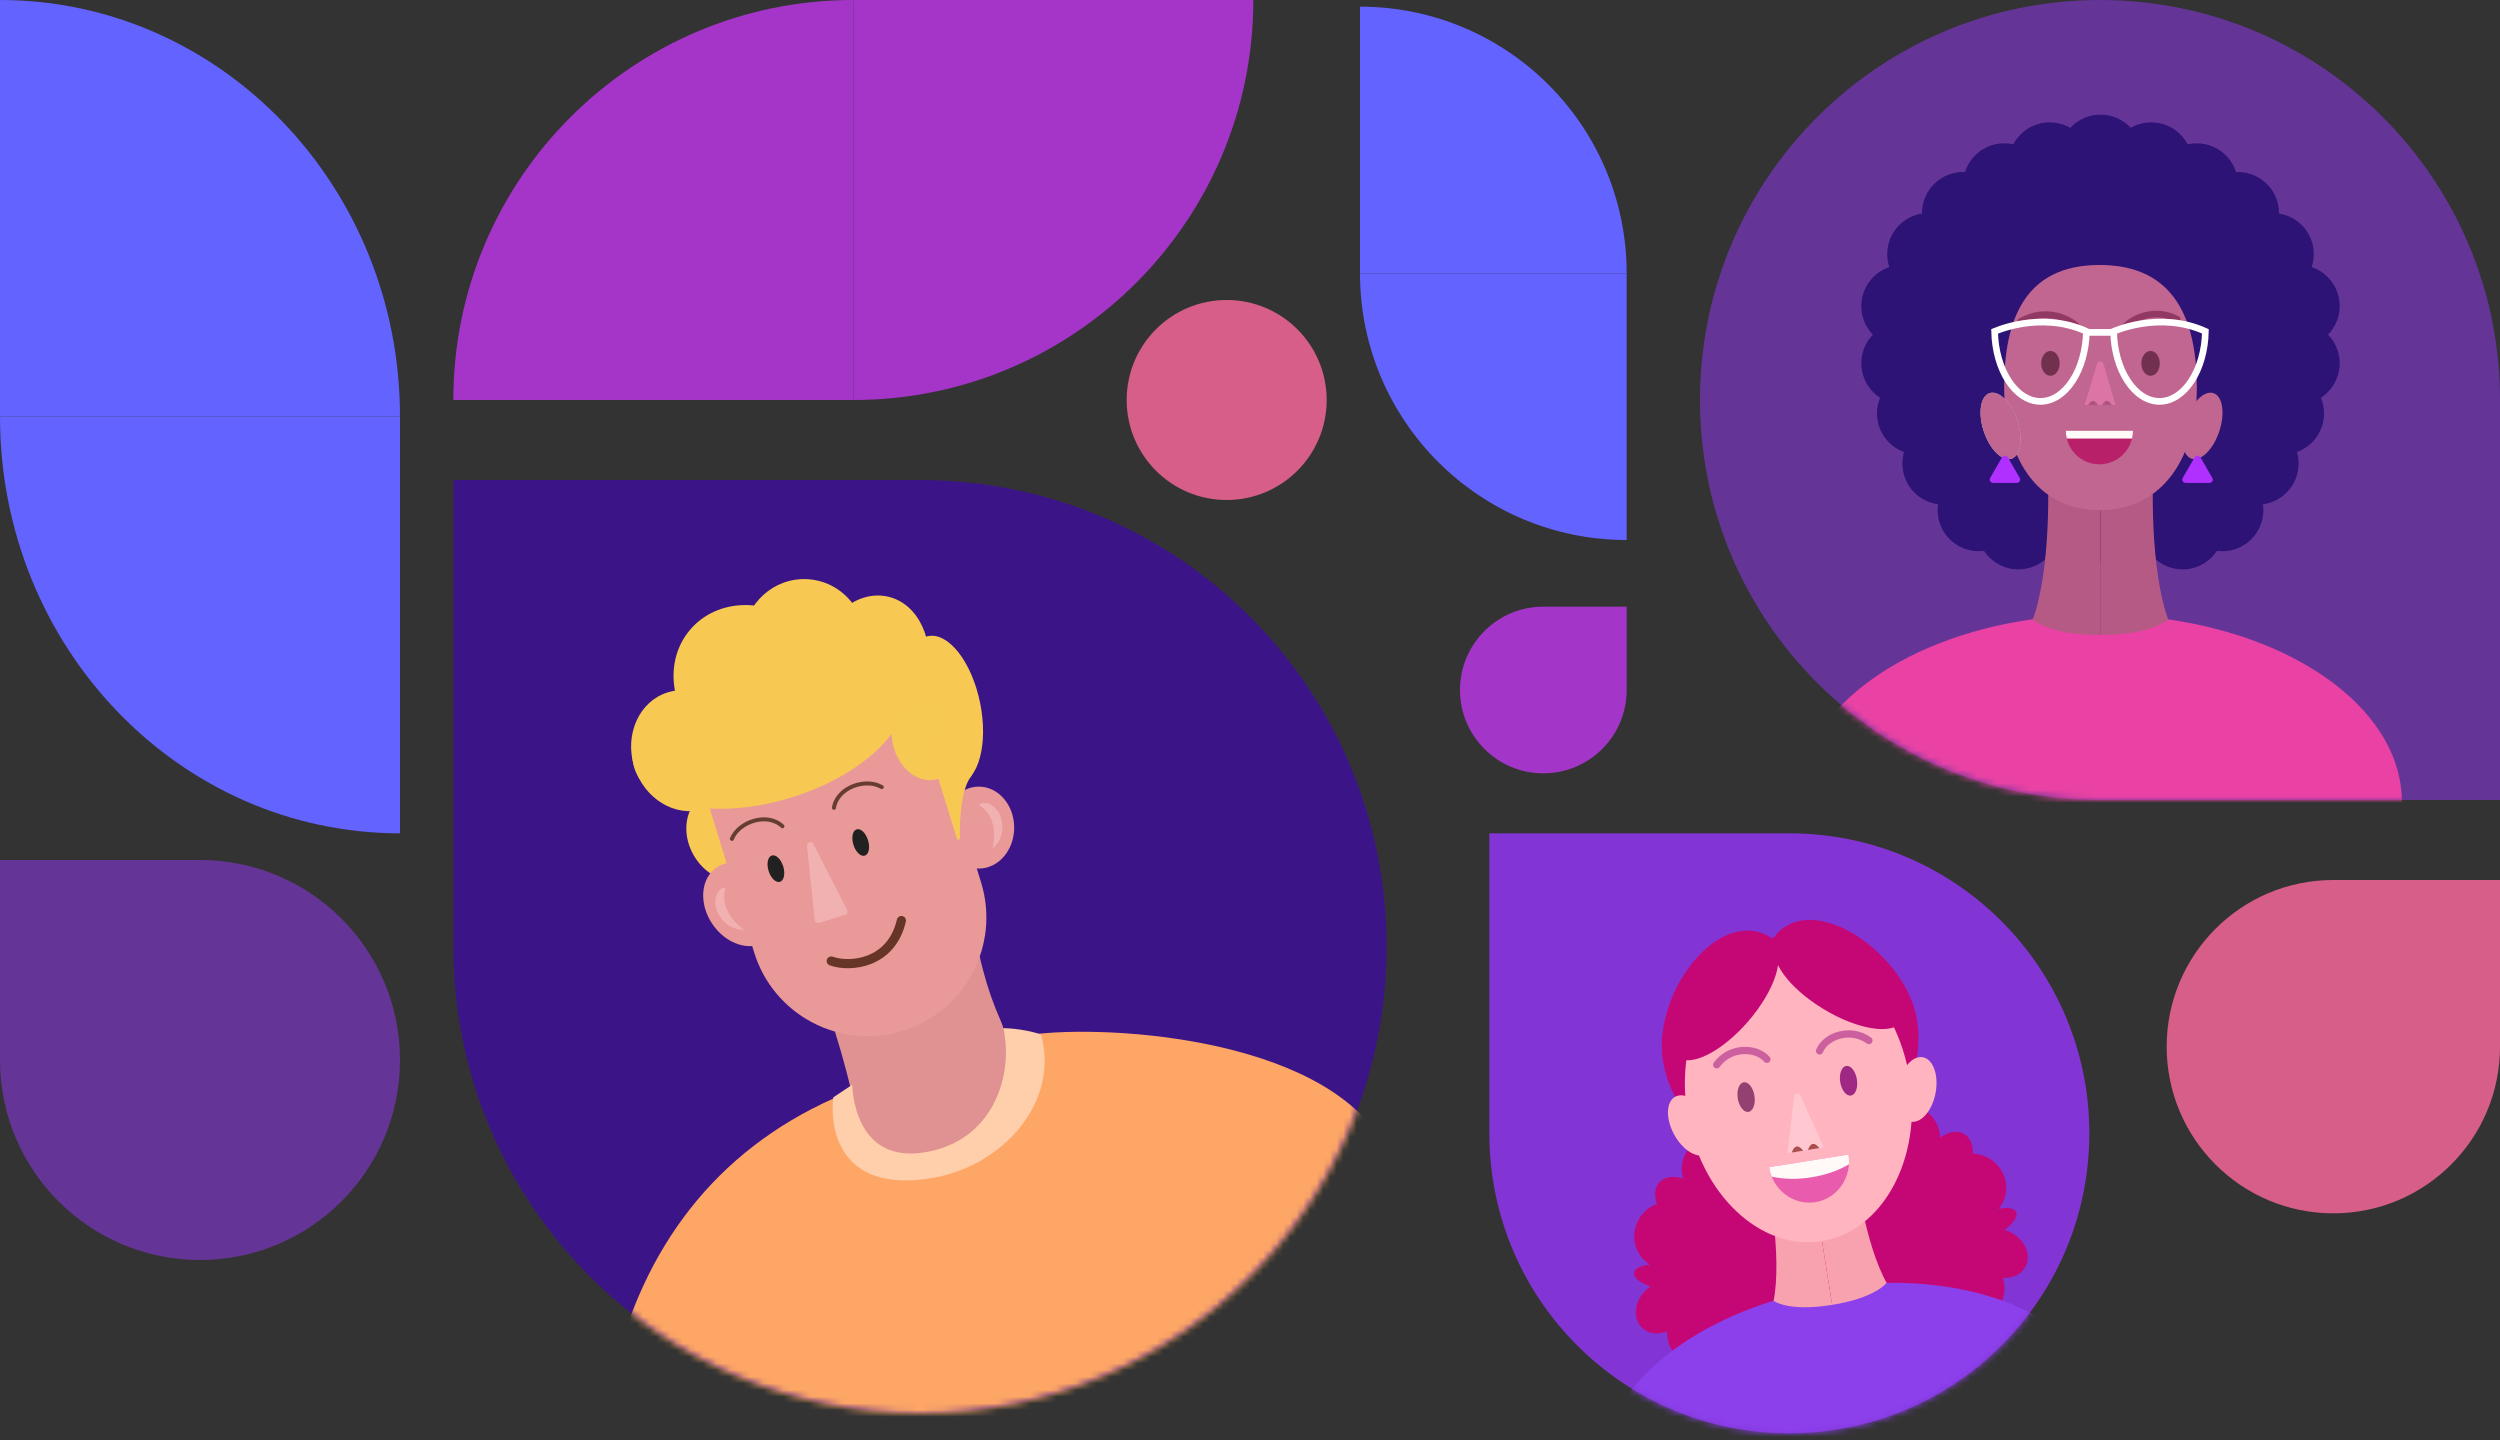 <svg width="375" height="216" viewBox="0 0 375 216" fill="none" xmlns="http://www.w3.org/2000/svg">
<rect x="0" y="0" width="375" height="216" fill="#333333" stroke="none"/>
<path opacity="0.8" d="M325 157C325 143.193 336.193 132 350 132H375L375 157C375 170.807 363.807 182 350 182C336.193 182 325 170.807 325 157Z" fill="#FF699E"/>
<path opacity="0.8" d="M268.4 215C243.547 215 223.4 194.853 223.4 170V125L268.4 125C293.253 125 313.4 145.147 313.4 170C313.4 194.853 293.253 215 268.4 215Z" fill="#9636FC"/>
<mask id="mask0" mask-type="alpha" maskUnits="userSpaceOnUse" x="223" y="125" width="91" height="90">
<path d="M268.4 215C243.547 215 223.4 194.853 223.4 170V125L268.4 125C293.253 125 313.4 145.147 313.4 170C313.4 194.853 293.253 215 268.4 215Z" fill="#FF699E"/>
</mask>
<g mask="url(#mask0)">
<ellipse cx="255.122" cy="199.803" rx="5.121" ry="5.014" transform="rotate(-47.167 255.122 199.803)" fill="#C50675"/>
<ellipse cx="295.62" cy="193.347" rx="5.121" ry="5.014" transform="rotate(-47.167 295.62 193.347)" fill="#C50675"/>
<ellipse rx="4.239" ry="3.493" transform="matrix(-0.874 -0.486 -0.486 0.874 300.092 187.996)" fill="#C50675"/>
<ellipse cx="249.242" cy="196.102" rx="4.239" ry="3.493" transform="rotate(-47.167 249.242 196.102)" fill="#C50675"/>
<circle cx="273.792" cy="189.641" r="23.736" transform="rotate(-9.057 273.792 189.641)" fill="#C50675"/>
<circle cx="257.278" cy="175.348" r="5.014" transform="rotate(-9.057 257.278 175.348)" fill="#C50675"/>
<circle r="5.014" transform="matrix(-0.988 0.157 0.157 0.988 286.003 170.769)" fill="#C50675"/>
<ellipse cx="252.604" cy="180.735" rx="3.361" ry="5.014" transform="rotate(-47.167 252.604 180.735)" fill="#C50675"/>
<ellipse rx="3.361" ry="5.014" transform="matrix(-0.874 -0.486 -0.486 0.874 292.12 174.436)" fill="#C50675"/>
<ellipse cx="250.2" cy="185.353" rx="5.121" ry="5.014" transform="rotate(-47.167 250.2 185.353)" fill="#C50675"/>
<ellipse rx="5.121" ry="5.014" transform="matrix(-0.874 -0.486 -0.486 0.874 295.84 178.078)" fill="#C50675"/>
<ellipse cx="250.074" cy="191.637" rx="1.903" ry="5.014" transform="rotate(-81.65 250.074 191.637)" fill="#C50675"/>
<ellipse rx="1.903" ry="5.014" transform="matrix(-0.446 -0.895 -0.895 0.446 297.914 184.012)" fill="#C50675"/>
<path d="M264.908 198.197C267.646 194.095 266.149 182.265 265.059 176.862L271.651 175.812L275.267 198.494C270.674 200.104 262.171 202.3 264.908 198.197Z" fill="#F8A2B0"/>
<path d="M285.02 194.989C281.143 191.941 278.887 180.232 278.244 174.759L271.651 175.809L275.267 198.492C280.134 198.594 288.898 198.037 285.02 194.989Z" fill="#F8A2B0"/>
<path d="M315.883 210.632L276.628 216.89L240.313 222.679C238.534 211.514 249.595 200.169 266.033 195.112C266.033 195.112 268.131 196.798 274.764 195.741C281.398 194.683 282.978 192.426 282.978 192.426C300.123 192.155 314.107 199.491 315.883 210.632Z" fill="#8C40EC"/>
<path d="M287.553 152.978C289.147 162.977 281.907 172.442 271.382 174.12C260.856 175.798 251.032 169.052 249.438 159.054C247.844 149.055 257.924 135.451 265.945 140.798C271.494 132.959 285.96 142.979 287.553 152.978Z" fill="#C50675"/>
<ellipse cx="269.766" cy="164.387" rx="16.886" ry="22.061" transform="rotate(-9.057 269.766 164.387)" fill="#FFB4C0"/>
<ellipse cx="258.774" cy="150.179" rx="4.591" ry="11.008" transform="rotate(40.764 258.774 150.179)" fill="#C50675"/>
<ellipse rx="4.591" ry="11.008" transform="matrix(-0.517 0.856 0.856 0.517 275.922 147.446)" fill="#C50675"/>
<ellipse cx="253.639" cy="168.818" rx="2.862" ry="4.911" transform="rotate(-28.72 253.639 168.818)" fill="#FFB4C0"/>
<ellipse rx="2.862" ry="4.911" transform="matrix(-0.983 -0.184 -0.184 0.983 287.524 163.416)" fill="#FFB4C0"/>
<path d="M277.275 173.18C277.82 176.601 275.596 179.799 272.307 180.323C269.018 180.848 265.909 178.5 265.364 175.079L277.275 173.18Z" fill="#E95BAD"/>
<path d="M277.275 173.18C277.354 173.675 277.375 174.164 277.343 174.642C274.196 176.552 269.338 177.327 265.754 176.489C265.575 176.045 265.443 175.573 265.364 175.079L277.275 173.18Z" fill="#FFFAF7"/>
<ellipse cx="261.915" cy="164.564" rx="1.268" ry="2.248" transform="rotate(-9.057 261.915 164.564)" fill="#944071"/>
<ellipse cx="277.284" cy="162.114" rx="1.268" ry="2.248" transform="rotate(-9.057 277.284 162.114)" fill="#9E2884"/>
<path d="M268.142 172.853L269.12 164.481C269.179 163.976 269.865 163.869 270.073 164.332L273.511 171.991C273.538 172.051 273.5 172.121 273.435 172.131L268.257 172.963C268.191 172.973 268.134 172.919 268.142 172.853Z" fill="#FFC8D1"/>
<path d="M270.476 172.605L268.767 172.881C268.767 172.881 269.028 172.046 269.5 171.97C269.972 171.894 270.476 172.605 270.476 172.605Z" fill="#A84E4E"/>
<path d="M272.898 172.216L271.188 172.492C271.188 172.492 271.449 171.657 271.921 171.581C272.393 171.505 272.898 172.216 272.898 172.216Z" fill="#A84E4E"/>
<path fill-rule="evenodd" clip-rule="evenodd" d="M261.451 158.124C262.753 158.039 263.951 158.484 264.618 159.252C264.815 159.48 265.16 159.505 265.389 159.307C265.617 159.11 265.641 158.764 265.444 158.536C264.503 157.451 262.937 156.931 261.379 157.034C259.805 157.137 258.168 157.876 257.062 159.401C256.885 159.646 256.94 159.988 257.184 160.165C257.428 160.342 257.77 160.287 257.947 160.043C258.841 158.811 260.163 158.209 261.451 158.124Z" fill="#CC609F"/>
<path fill-rule="evenodd" clip-rule="evenodd" d="M276.095 155.79C274.83 156.114 273.829 156.909 273.435 157.847C273.318 158.125 272.998 158.256 272.72 158.139C272.441 158.022 272.311 157.701 272.428 157.423C272.984 156.098 274.31 155.118 275.824 154.731C277.351 154.34 279.137 154.534 280.662 155.639C280.907 155.816 280.961 156.158 280.784 156.403C280.607 156.647 280.265 156.702 280.021 156.524C278.789 155.631 277.345 155.47 276.095 155.79Z" fill="#CC609F"/>
</g>
<path opacity="0.8" d="M219 103.5C219 96.596 224.596 91 231.5 91H244L244 103.5C244 110.404 238.404 116 231.5 116C224.596 116 219 110.404 219 103.5Z" fill="#C036EE"/>
<path opacity="0.5" d="M255 60C255 93.137 281.863 120 315 120H375L375 60C375 26.863 348.137 0 315 0C281.863 0 255 26.863 255 60Z" fill="#9636FC"/>
<mask id="mask1" mask-type="alpha" maskUnits="userSpaceOnUse" x="255" y="0" width="120" height="120">
<path d="M255 60C255 93.137 281.863 120 315 120H375L375 60C375 26.863 348.137 0 315 0C281.863 0 255 26.863 255 60Z" fill="#9C26C4"/>
</mask>
<g mask="url(#mask1)">
<circle cx="314.911" cy="54.394" r="29.88" fill="#2C1375"/>
<circle cx="322.689" cy="24.514" r="6.16" fill="#2C1375"/>
<circle cx="329.525" cy="27.659" r="6.16" fill="#2C1375"/>
<circle cx="335.685" cy="31.962" r="6.16" fill="#2C1375"/>
<circle cx="340.907" cy="38.123" r="6.16" fill="#2C1375"/>
<circle cx="344.791" cy="45.904" r="6.16" fill="#2C1375"/>
<circle cx="344.791" cy="54.489" r="6.16" fill="#2C1375"/>
<circle cx="342.442" cy="62.011" r="6.16" fill="#2C1375"/>
<circle cx="338.631" cy="69.534" r="6.16" fill="#2C1375"/>
<circle cx="333.347" cy="76.521" r="6.16" fill="#2C1375"/>
<circle cx="327.395" cy="79.248" r="6.16" fill="#2C1375"/>
<circle r="6.16" transform="matrix(-1 0 0 1 315.075 23.355)" fill="#2C1375"/>
<circle r="6.16" transform="matrix(-1 0 0 1 307.461 24.514)" fill="#2C1375"/>
<circle r="6.16" transform="matrix(-1 0 0 1 300.625 27.659)" fill="#2C1375"/>
<circle r="6.16" transform="matrix(-1 0 0 1 294.465 31.962)" fill="#2C1375"/>
<circle r="6.16" transform="matrix(-1 0 0 1 289.242 38.123)" fill="#2C1375"/>
<circle r="6.16" transform="matrix(-1 0 0 1 285.359 45.904)" fill="#2C1375"/>
<circle r="6.16" transform="matrix(-1 0 0 1 285.359 54.489)" fill="#2C1375"/>
<circle r="6.16" transform="matrix(-1 0 0 1 287.708 62.011)" fill="#2C1375"/>
<circle r="6.16" transform="matrix(-1 0 0 1 291.519 69.534)" fill="#2C1375"/>
<circle r="6.16" transform="matrix(-1 0 0 1 296.803 76.521)" fill="#2C1375"/>
<circle r="6.16" transform="matrix(-1 0 0 1 302.755 79.248)" fill="#2C1375"/>
<path d="M303.023 96.281C306.987 91.996 307.442 77.891 307.174 71.374H315.075V98.558C309.406 99.584 299.059 100.566 303.023 96.281Z" fill="#B55A84"/>
<path d="M327.127 96.281C323.163 91.996 322.708 77.891 322.975 71.374H315.075V98.558C320.744 99.584 331.09 100.566 327.127 96.281Z" fill="#B55A84"/>
<path d="M329.525 58.132C329.525 68.288 324.614 76.521 314.947 76.521C305.279 76.521 300.625 68.288 300.625 58.132C300.625 47.977 303.694 39.744 314.947 39.744C326.2 39.744 329.525 47.977 329.525 58.132Z" fill="#C06690"/>
<path d="M319.946 64.609C319.946 67.39 317.692 69.645 314.911 69.645C312.13 69.645 309.875 67.39 309.875 64.609H319.946Z" fill="#B9206A"/>
<path d="M319.946 64.609C319.946 65.011 319.899 65.402 319.81 65.777H310.011C309.922 65.402 309.875 65.011 309.875 64.609H319.946Z" fill="#FFFAF7"/>
<ellipse cx="300.082" cy="63.889" rx="2.642" ry="5.185" transform="rotate(-18.572 300.082 63.889)" fill="#C4C4C4"/>
<ellipse cx="300.082" cy="63.889" rx="2.642" ry="5.185" transform="rotate(-18.572 300.082 63.889)" fill="#C06690"/>
<ellipse rx="2.642" ry="5.185" transform="matrix(-0.948 -0.318 -0.318 0.948 330.378 63.889)" fill="#C06690"/>
<path d="M360.284 120.314H313.238H269.716C269.716 106.933 284.758 95.734 304.912 92.886C304.912 92.886 307.05 95.248 315 95.248C322.951 95.248 325.217 92.904 325.217 92.904C345.306 95.782 360.284 106.961 360.284 120.314Z" fill="#EA42A4"/>
<path d="M311.418 48.839C310.322 47.87 306.976 46.05 303.104 48.207" stroke="#923963" stroke-linecap="round"/>
<path d="M318.689 49.092C320.197 47.427 323.572 46.287 326.571 47.888" stroke="#923963" stroke-linecap="round"/>
<ellipse cx="307.563" cy="54.505" rx="1.385" ry="1.861" fill="#72304F"/>
<ellipse cx="322.587" cy="54.506" rx="1.385" ry="1.861" fill="#72304F"/>
<path d="M300.306 68.597C300.498 68.263 300.979 68.263 301.172 68.597L302.956 71.687C303.148 72.02 302.907 72.437 302.523 72.437H298.955C298.57 72.437 298.329 72.02 298.522 71.687L300.306 68.597Z" fill="#B030FF"/>
<path d="M329.198 68.597C329.39 68.263 329.871 68.263 330.064 68.597L331.848 71.687C332.04 72.02 331.8 72.437 331.415 72.437H327.847C327.462 72.437 327.221 72.02 327.414 71.687L329.198 68.597Z" fill="#B030FF"/>
<path d="M303.385 48.548C306.018 48.128 309.482 48.121 312.959 49.699C312.905 52.616 312.112 55.228 310.88 57.117C309.6 59.079 307.891 60.208 306.076 60.208C304.26 60.208 302.551 59.079 301.272 57.117C300.041 55.23 299.248 52.621 299.192 49.707C299.199 49.704 299.206 49.701 299.213 49.698C299.42 49.612 299.728 49.492 300.121 49.357C300.907 49.088 302.033 48.764 303.385 48.548Z" stroke="white"/>
<path d="M321.233 48.548C323.867 48.128 327.33 48.121 330.808 49.699C330.754 52.616 329.961 55.228 328.729 57.117C327.449 59.079 325.74 60.208 323.924 60.208C322.109 60.208 320.4 59.079 319.12 57.117C317.89 55.23 317.096 52.621 317.041 49.707C317.048 49.704 317.055 49.701 317.062 49.698C317.269 49.612 317.577 49.492 317.97 49.357C318.756 49.088 319.882 48.764 321.233 48.548Z" stroke="white"/>
<path d="M313.086 49.859H316.748" stroke="white"/>
<path d="M312.731 60.619L314.563 54.547C314.707 54.071 315.383 54.074 315.522 54.552L317.292 60.62C317.311 60.684 317.263 60.748 317.196 60.748H312.827C312.76 60.748 312.712 60.684 312.731 60.619Z" fill="#DC75A5"/>
<path d="M314.696 60.748H313.239C313.239 60.748 313.565 60.135 313.967 60.135C314.37 60.135 314.696 60.748 314.696 60.748Z" fill="#AE547E"/>
<path d="M316.761 60.748H315.304C315.304 60.748 315.63 60.135 316.032 60.135C316.435 60.135 316.761 60.748 316.761 60.748Z" fill="#AE547E"/>
</g>
<path opacity="0.5" d="M60 159C60 142.431 46.569 129 30 129H3.57628e-06L0 159C0 175.569 13.431 189 30 189C46.569 189 60 175.569 60 159Z" fill="#9636FC"/>
<path opacity="0.6" d="M208 142C208 103.34 176.66 72 138 72H68L68 142C68 180.66 99.34 212 138 212C176.66 212 208 180.66 208 142Z" fill="#4203C0"/>
<mask id="mask2" mask-type="alpha" maskUnits="userSpaceOnUse" x="68" y="72" width="140" height="140">
<path d="M208 142C208 103.34 176.66 72 138 72H68L68 142C68 180.66 99.34 212 138 212C176.66 212 208 180.66 208 142Z" fill="#9C26C4"/>
</mask>
<g mask="url(#mask2)">
<path d="M151.549 155.81C143.9 158.169 136.495 161.243 124.977 164.795C107.26 172.737 96.481 187.188 92 206C92 206 129.805 228.312 156.511 220.782C183.383 213.205 205.637 168.841 205.637 168.841C193.526 154.048 159.199 153.452 151.549 155.81Z" fill="#FEA666"/>
<path d="M128.311 166.243C126.707 159.113 124.249 150.319 120.843 143.727C114.051 130.583 143.049 109.414 145.766 136.042C146.472 142.958 148.074 148.538 150.06 153.01C153.053 159.748 150.065 173.45 142.955 175.401C136.439 177.189 129.794 172.836 128.311 166.243Z" fill="#E09191"/>
<ellipse rx="5.301" ry="6.146" transform="matrix(-1 0.001 0.001 1 146.827 124.139)" fill="#EA9999"/>
<ellipse cx="109.247" cy="125.336" rx="5.976" ry="7.151" transform="rotate(-30.518 109.247 125.336)" fill="#F7C953"/>
<ellipse cx="111.25" cy="135.645" rx="5.301" ry="6.681" transform="rotate(-34.194 111.25 135.645)" fill="#EA9999"/>
<path d="M103.711 112.341L137.752 101.844L147.162 132.36C150.06 141.76 144.79 151.73 135.39 154.628C125.99 157.527 116.02 152.257 113.121 142.857L103.711 112.341Z" fill="#EA9999"/>
<path d="M125.093 121.169C125.608 118.018 129.946 116.671 132.267 118.065" stroke="#653D31" stroke-width="0.6" stroke-linecap="round"/>
<path d="M117.367 123.943C115.045 121.751 110.781 123.314 109.782 125.83" stroke="#653D31" stroke-width="0.6" stroke-linecap="round"/>
<ellipse cx="115.366" cy="108.923" rx="21.163" ry="11.208" transform="rotate(-17.138 115.366 108.923)" fill="#F7C953"/>
<ellipse cx="113.053" cy="102.599" rx="12.537" ry="11.29" transform="rotate(40.848 113.053 102.599)" fill="#F7C953"/>
<ellipse cx="120.602" cy="96.195" rx="9.171" ry="9.331" transform="rotate(3.495 120.602 96.195)" fill="#F7C953"/>
<ellipse cx="130.766" cy="99.95" rx="8.454" ry="10.733" transform="rotate(13.43 130.766 99.95)" fill="#F7C953"/>
<ellipse cx="141.469" cy="106.547" rx="5.658" ry="11.353" transform="rotate(-11.508 141.469 106.547)" fill="#F7C953"/>
<ellipse cx="138.811" cy="110.757" rx="4.946" ry="6.353" transform="rotate(-15.574 138.811 110.757)" fill="#F6C953"/>
<path d="M122.212 138.001L121.055 126.869C120.998 126.318 121.746 126.096 121.998 126.589L127.07 136.515C127.212 136.791 127.069 137.128 126.772 137.22L122.857 138.427C122.556 138.52 122.245 138.315 122.212 138.001Z" fill="#F2B1B1"/>
<path fill-rule="evenodd" clip-rule="evenodd" d="M135.365 137.412C135.736 137.498 135.967 137.868 135.881 138.239C135.072 141.732 132.974 143.674 130.682 144.581C128.431 145.471 126.007 145.359 124.46 144.804C124.102 144.676 123.915 144.281 124.044 143.923C124.172 143.565 124.567 143.379 124.925 143.508C126.163 143.952 128.242 144.065 130.176 143.3C132.068 142.551 133.837 140.958 134.539 137.928C134.625 137.557 134.995 137.326 135.365 137.412Z" fill="#663527"/>
<ellipse cx="102.856" cy="112.605" rx="8.091" ry="9.154" transform="rotate(-17.138 102.856 112.605)" fill="#F7C953"/>
<path d="M127.823 162.722L124.991 164.61C124.568 168.001 124.949 179.098 139.642 176.735C150.339 175.014 159.002 165.392 156.153 155.167C153.32 154.223 150.487 154.223 150.487 154.223C152.078 160.955 149.165 171.349 138.406 172.891C130.29 174.054 128.081 167.444 127.823 162.722Z" fill="#FFCEAA"/>
<ellipse cx="129.109" cy="126.375" rx="1.148" ry="2.066" transform="rotate(-17.138 129.109 126.375)" fill="#212121"/>
<ellipse cx="116.386" cy="130.298" rx="1.148" ry="2.066" transform="rotate(-17.138 116.386 130.298)" fill="#212121"/>
<path d="M148.852 127.264C148.852 127.264 150.189 122.824 146.84 120.738C147.738 119.905 149.405 120.771 150.061 122.44C150.697 124.059 150.307 126.245 148.852 127.264Z" fill="#F2B1B1"/>
<path d="M111.572 139.409C111.572 139.409 107.666 136.91 108.851 133.145C107.626 133.098 106.925 134.841 107.514 136.534C108.085 138.177 109.805 139.582 111.572 139.409Z" fill="#F2B1B1"/>
<path d="M143.536 125.811L138.953 110.949C141.926 111.782 147.424 114.055 145.632 116.485C144.184 118.45 143.916 122.738 143.989 125.732C143.994 125.971 143.607 126.04 143.536 125.811Z" fill="#F7C953"/>
</g>
<path d="M60 62.5H0L0 0C33.137 0 60 27.982 60 62.5Z" fill="#6363FF"/>
<path d="M0 62.5H60V125C26.863 125 0 97.018 0 62.5Z" fill="#6363FF"/>
<g opacity="0.8">
<path d="M128 0V60L68 60C68 26.863 94.863 0 128 0Z" fill="#C036EE"/>
<path d="M128 60V0L188 0C188 33.137 161.137 60 128 60Z" fill="#C036EE"/>
</g>
<circle opacity="0.8" r="15" transform="matrix(1 0 0 -1 184 60)" fill="#FF699E"/>
<path d="M244 41H204V1C226.091 1 244 18.909 244 41Z" fill="#6363FF"/>
<path d="M204 41H244V81C221.909 81 204 63.091 204 41Z" fill="#6363FF"/>
</svg>

